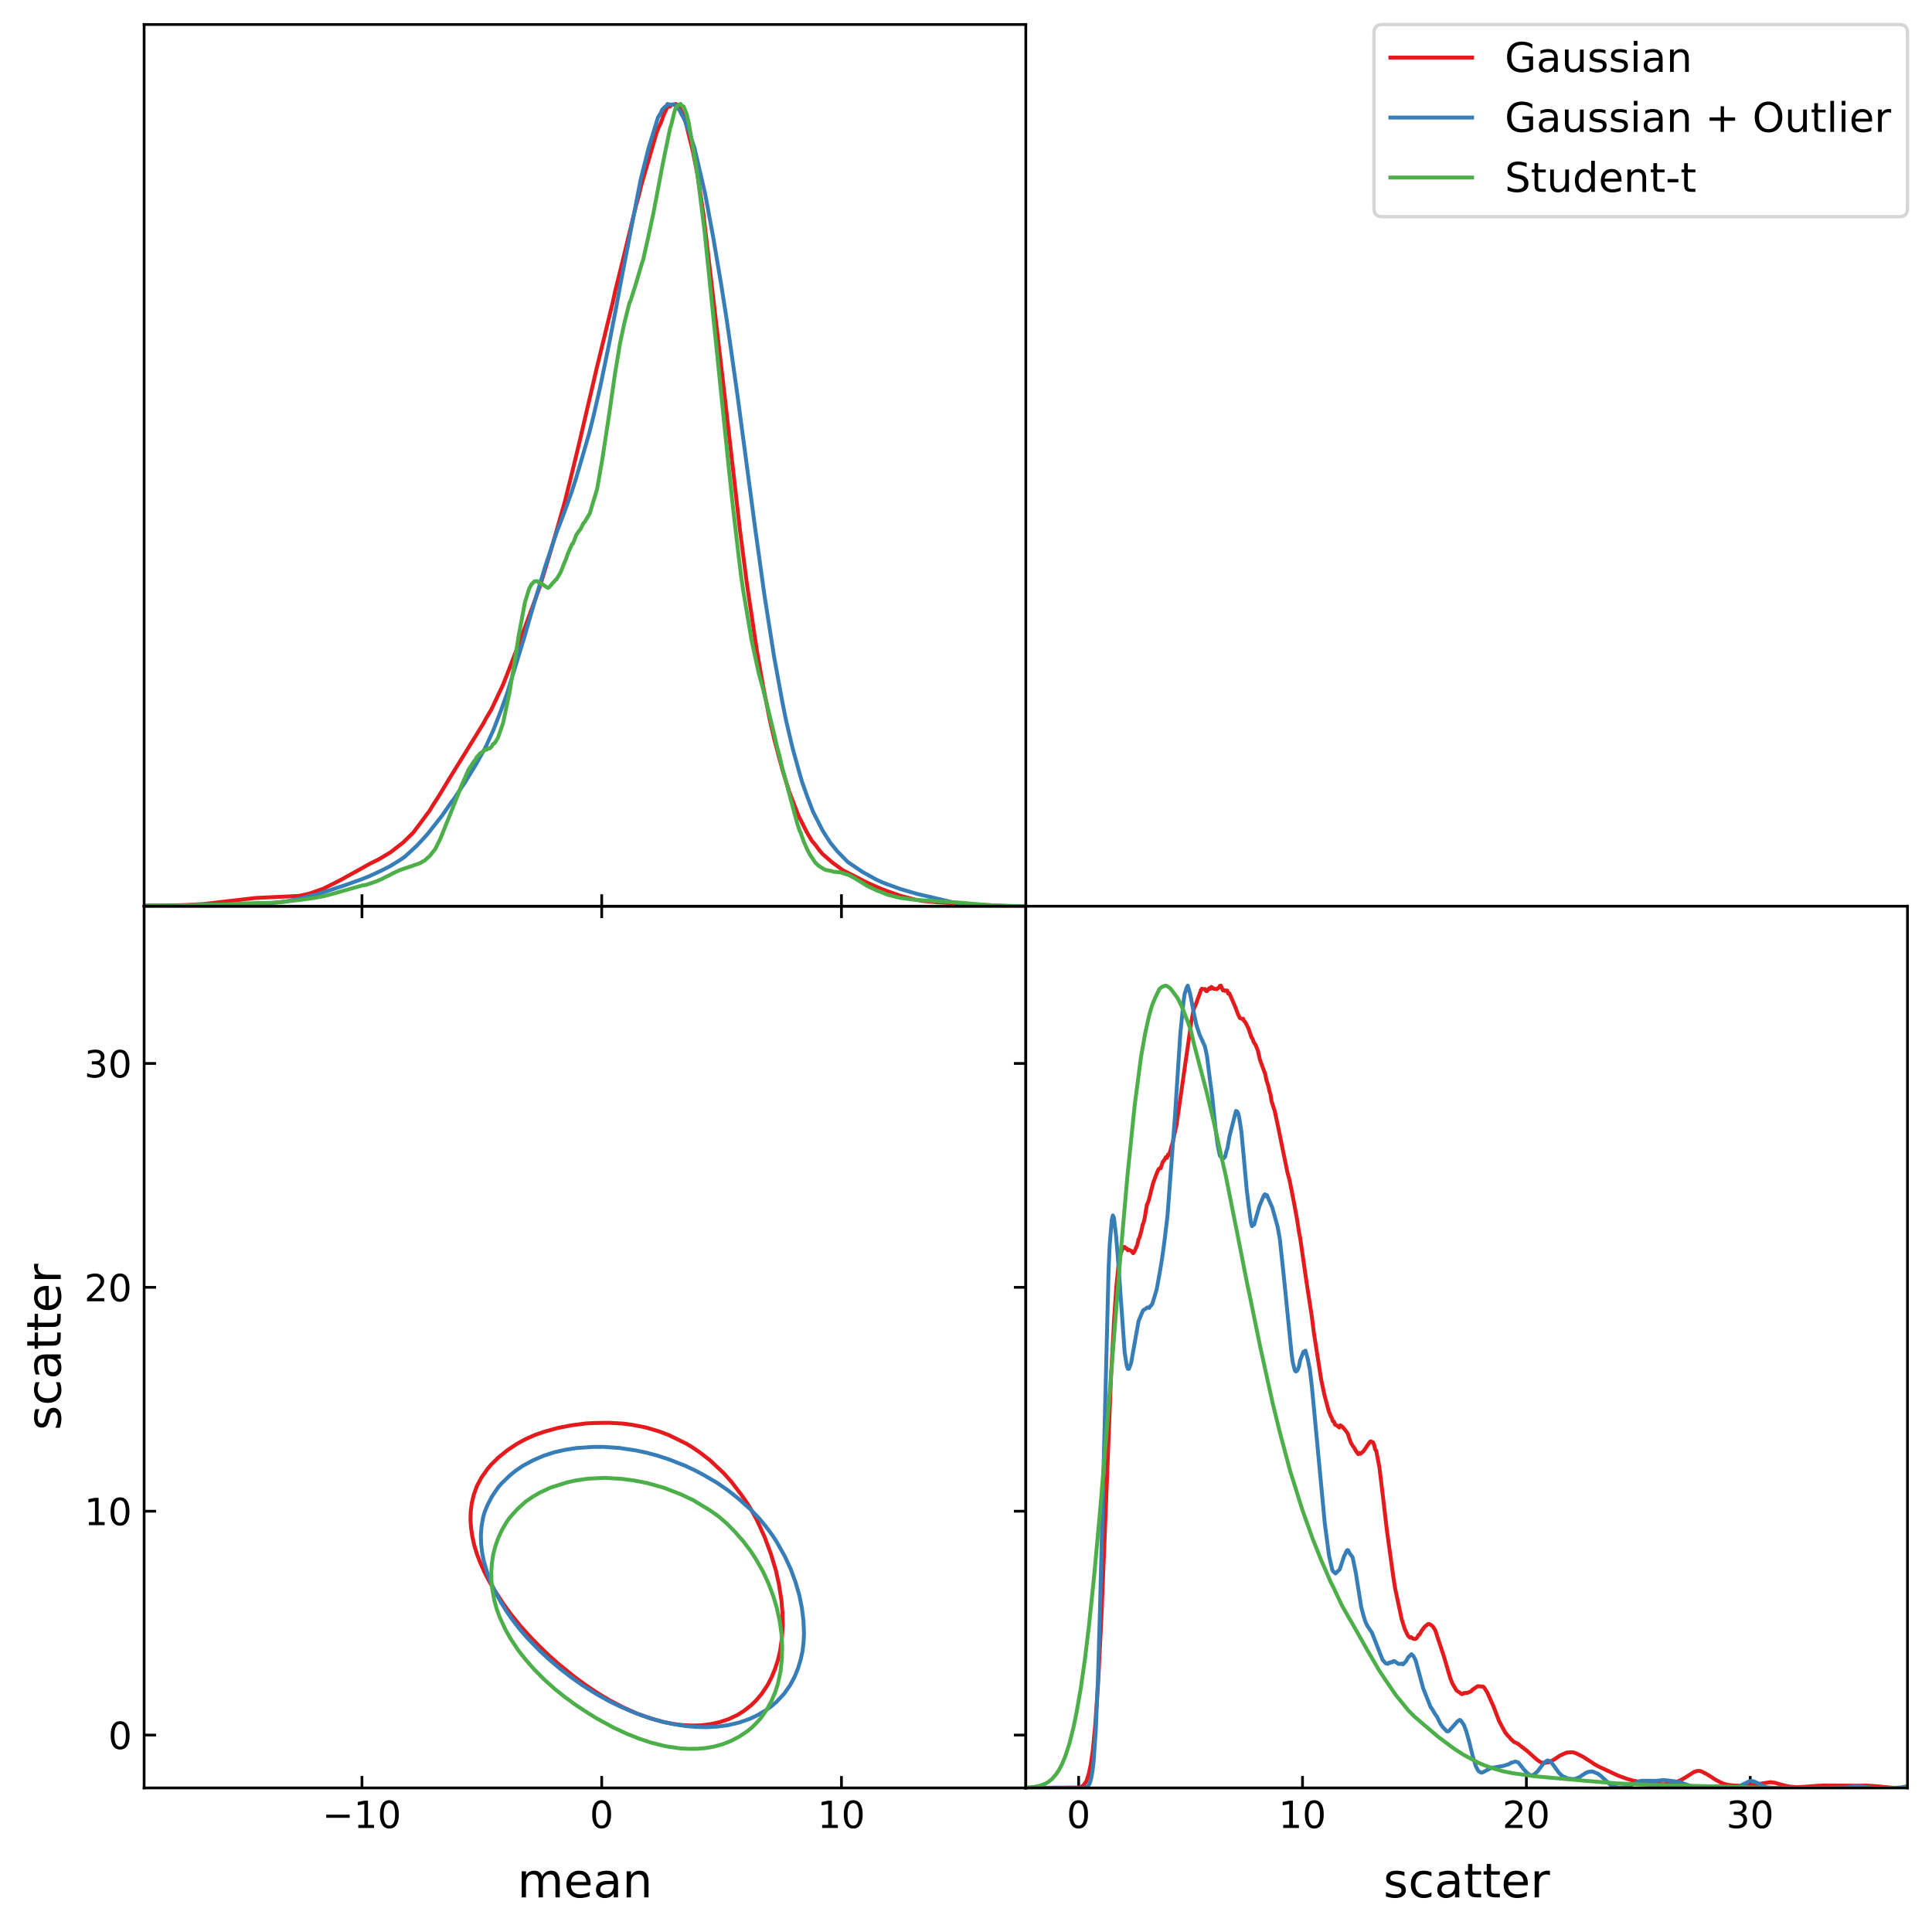<?xml version="1.0" encoding="utf-8" standalone="no"?>
<!DOCTYPE svg PUBLIC "-//W3C//DTD SVG 1.1//EN"
  "http://www.w3.org/Graphics/SVG/1.1/DTD/svg11.dtd">
<!-- Created with matplotlib (https://matplotlib.org/) -->
<svg height="567.357pt" version="1.1" viewBox="0 0 567.419 567.357" width="567.419pt" xmlns="http://www.w3.org/2000/svg" xmlns:xlink="http://www.w3.org/1999/xlink">
 <defs>
  <style type="text/css">*{stroke-linecap:butt;stroke-linejoin:round;}</style>
 </defs>
 <g id="figure_1">
  <g id="patch_1">
   <path d="M 0 567.357 
L 567.419 567.357 
L 567.419 0 
L 0 0 
z
" style="fill:#ffffff;"/>
  </g>
  <g id="axes_1">
   <g id="patch_2">
    <path d="M 42.329 525.1 
L 301.274 525.1 
L 301.274 266.15 
L 42.329 266.15 
z
" style="fill:#ffffff;"/>
   </g>
   <g id="matplotlib.axis_1">
    <g id="xtick_1">
     <g id="line2d_1">
      <defs>
       <path d="M 0 0 
L 0 -3.5 
" id="md8193c9b3e" style="stroke:#000000;stroke-width:0.8;"/>
      </defs>
      <g>
       <use style="stroke:#000000;stroke-width:0.8;" x="106.307" xlink:href="#md8193c9b3e" y="525.1"/>
      </g>
     </g>
     <g id="line2d_2">
      <defs>
       <path d="M 0 0 
L 0 3.5 
" id="mf3732e88da" style="stroke:#000000;stroke-width:0.8;"/>
      </defs>
      <g>
       <use style="stroke:#000000;stroke-width:0.8;" x="106.307" xlink:href="#mf3732e88da" y="266.15"/>
      </g>
     </g>
     <g id="text_1">
      <!-- $\mathdefault{−10}$ -->
      <g transform="translate(94.647 536.958)scale(0.11 -0.11)">
       <defs>
        <path d="M 10.594 35.5 
L 73.188 35.5 
L 73.188 27.203 
L 10.594 27.203 
z
" id="DejaVuSans-8722"/>
        <path d="M 12.406 8.297 
L 28.516 8.297 
L 28.516 63.922 
L 10.984 60.406 
L 10.984 69.391 
L 28.422 72.906 
L 38.281 72.906 
L 38.281 8.297 
L 54.391 8.297 
L 54.391 0 
L 12.406 0 
z
" id="DejaVuSans-49"/>
        <path d="M 31.781 66.406 
Q 24.172 66.406 20.328 58.906 
Q 16.5 51.422 16.5 36.375 
Q 16.5 21.391 20.328 13.891 
Q 24.172 6.391 31.781 6.391 
Q 39.453 6.391 43.281 13.891 
Q 47.125 21.391 47.125 36.375 
Q 47.125 51.422 43.281 58.906 
Q 39.453 66.406 31.781 66.406 
z
M 31.781 74.219 
Q 44.047 74.219 50.516 64.516 
Q 56.984 54.828 56.984 36.375 
Q 56.984 17.969 50.516 8.266 
Q 44.047 -1.422 31.781 -1.422 
Q 19.531 -1.422 13.062 8.266 
Q 6.594 17.969 6.594 36.375 
Q 6.594 54.828 13.062 64.516 
Q 19.531 74.219 31.781 74.219 
z
" id="DejaVuSans-48"/>
       </defs>
       <use transform="translate(0 0.781)" xlink:href="#DejaVuSans-8722"/>
       <use transform="translate(83.789 0.781)" xlink:href="#DejaVuSans-49"/>
       <use transform="translate(147.412 0.781)" xlink:href="#DejaVuSans-48"/>
      </g>
     </g>
    </g>
    <g id="xtick_2">
     <g id="line2d_3">
      <g>
       <use style="stroke:#000000;stroke-width:0.8;" x="176.721" xlink:href="#md8193c9b3e" y="525.1"/>
      </g>
     </g>
     <g id="line2d_4">
      <g>
       <use style="stroke:#000000;stroke-width:0.8;" x="176.721" xlink:href="#mf3732e88da" y="266.15"/>
      </g>
     </g>
     <g id="text_2">
      <!-- $\mathdefault{0}$ -->
      <g transform="translate(173.201 536.958)scale(0.11 -0.11)">
       <use transform="translate(0 0.781)" xlink:href="#DejaVuSans-48"/>
      </g>
     </g>
    </g>
    <g id="xtick_3">
     <g id="line2d_5">
      <g>
       <use style="stroke:#000000;stroke-width:0.8;" x="247.135" xlink:href="#md8193c9b3e" y="525.1"/>
      </g>
     </g>
     <g id="line2d_6">
      <g>
       <use style="stroke:#000000;stroke-width:0.8;" x="247.135" xlink:href="#mf3732e88da" y="266.15"/>
      </g>
     </g>
     <g id="text_3">
      <!-- $\mathdefault{10}$ -->
      <g transform="translate(240.095 536.958)scale(0.11 -0.11)">
       <use transform="translate(0 0.781)" xlink:href="#DejaVuSans-49"/>
       <use transform="translate(63.623 0.781)" xlink:href="#DejaVuSans-48"/>
      </g>
     </g>
    </g>
    <g id="text_4">
     <!-- mean -->
     <g transform="translate(151.95 557.246)scale(0.14 -0.14)">
      <defs>
       <path d="M 52 44.188 
Q 55.375 50.25 60.062 53.125 
Q 64.75 56 71.094 56 
Q 79.641 56 84.281 50.016 
Q 88.922 44.047 88.922 33.016 
L 88.922 0 
L 79.891 0 
L 79.891 32.719 
Q 79.891 40.578 77.094 44.375 
Q 74.312 48.188 68.609 48.188 
Q 61.625 48.188 57.562 43.547 
Q 53.516 38.922 53.516 30.906 
L 53.516 0 
L 44.484 0 
L 44.484 32.719 
Q 44.484 40.625 41.703 44.406 
Q 38.922 48.188 33.109 48.188 
Q 26.219 48.188 22.156 43.531 
Q 18.109 38.875 18.109 30.906 
L 18.109 0 
L 9.078 0 
L 9.078 54.688 
L 18.109 54.688 
L 18.109 46.188 
Q 21.188 51.219 25.484 53.609 
Q 29.781 56 35.688 56 
Q 41.656 56 45.828 52.969 
Q 50 49.953 52 44.188 
z
" id="DejaVuSans-109"/>
       <path d="M 56.203 29.594 
L 56.203 25.203 
L 14.891 25.203 
Q 15.484 15.922 20.484 11.062 
Q 25.484 6.203 34.422 6.203 
Q 39.594 6.203 44.453 7.469 
Q 49.312 8.734 54.109 11.281 
L 54.109 2.781 
Q 49.266 0.734 44.188 -0.344 
Q 39.109 -1.422 33.891 -1.422 
Q 20.797 -1.422 13.156 6.188 
Q 5.516 13.812 5.516 26.812 
Q 5.516 40.234 12.766 48.109 
Q 20.016 56 32.328 56 
Q 43.359 56 49.781 48.891 
Q 56.203 41.797 56.203 29.594 
z
M 47.219 32.234 
Q 47.125 39.594 43.094 43.984 
Q 39.062 48.391 32.422 48.391 
Q 24.906 48.391 20.391 44.141 
Q 15.875 39.891 15.188 32.172 
z
" id="DejaVuSans-101"/>
       <path d="M 34.281 27.484 
Q 23.391 27.484 19.188 25 
Q 14.984 22.516 14.984 16.5 
Q 14.984 11.719 18.141 8.906 
Q 21.297 6.109 26.703 6.109 
Q 34.188 6.109 38.703 11.406 
Q 43.219 16.703 43.219 25.484 
L 43.219 27.484 
z
M 52.203 31.203 
L 52.203 0 
L 43.219 0 
L 43.219 8.297 
Q 40.141 3.328 35.547 0.953 
Q 30.953 -1.422 24.312 -1.422 
Q 15.922 -1.422 10.953 3.297 
Q 6 8.016 6 15.922 
Q 6 25.141 12.172 29.828 
Q 18.359 34.516 30.609 34.516 
L 43.219 34.516 
L 43.219 35.406 
Q 43.219 41.609 39.141 45 
Q 35.062 48.391 27.688 48.391 
Q 23 48.391 18.547 47.266 
Q 14.109 46.141 10.016 43.891 
L 10.016 52.203 
Q 14.938 54.109 19.578 55.047 
Q 24.219 56 28.609 56 
Q 40.484 56 46.344 49.844 
Q 52.203 43.703 52.203 31.203 
z
" id="DejaVuSans-97"/>
       <path d="M 54.891 33.016 
L 54.891 0 
L 45.906 0 
L 45.906 32.719 
Q 45.906 40.484 42.875 44.328 
Q 39.844 48.188 33.797 48.188 
Q 26.516 48.188 22.312 43.547 
Q 18.109 38.922 18.109 30.906 
L 18.109 0 
L 9.078 0 
L 9.078 54.688 
L 18.109 54.688 
L 18.109 46.188 
Q 21.344 51.125 25.703 53.562 
Q 30.078 56 35.797 56 
Q 45.219 56 50.047 50.172 
Q 54.891 44.344 54.891 33.016 
z
" id="DejaVuSans-110"/>
      </defs>
      <use xlink:href="#DejaVuSans-109"/>
      <use x="97.412" xlink:href="#DejaVuSans-101"/>
      <use x="158.936" xlink:href="#DejaVuSans-97"/>
      <use x="220.215" xlink:href="#DejaVuSans-110"/>
     </g>
    </g>
   </g>
   <g id="matplotlib.axis_2">
    <g id="ytick_1">
     <g id="line2d_7">
      <defs>
       <path d="M 0 0 
L 3.5 0 
" id="mff0fef77a6" style="stroke:#000000;stroke-width:0.8;"/>
      </defs>
      <g>
       <use style="stroke:#000000;stroke-width:0.8;" x="42.329" xlink:href="#mff0fef77a6" y="509.58"/>
      </g>
     </g>
     <g id="line2d_8">
      <defs>
       <path d="M 0 0 
L -3.5 0 
" id="mf68747557b" style="stroke:#000000;stroke-width:0.8;"/>
      </defs>
      <g>
       <use style="stroke:#000000;stroke-width:0.8;" x="301.274" xlink:href="#mf68747557b" y="509.58"/>
      </g>
     </g>
     <g id="text_5">
      <!-- $\mathdefault{0}$ -->
      <g transform="translate(31.789 513.759)scale(0.11 -0.11)">
       <use transform="translate(0 0.781)" xlink:href="#DejaVuSans-48"/>
      </g>
     </g>
    </g>
    <g id="ytick_2">
     <g id="line2d_9">
      <g>
       <use style="stroke:#000000;stroke-width:0.8;" x="42.329" xlink:href="#mff0fef77a6" y="443.832"/>
      </g>
     </g>
     <g id="line2d_10">
      <g>
       <use style="stroke:#000000;stroke-width:0.8;" x="301.274" xlink:href="#mf68747557b" y="443.832"/>
      </g>
     </g>
     <g id="text_6">
      <!-- $\mathdefault{10}$ -->
      <g transform="translate(24.749 448.011)scale(0.11 -0.11)">
       <use transform="translate(0 0.781)" xlink:href="#DejaVuSans-49"/>
       <use transform="translate(63.623 0.781)" xlink:href="#DejaVuSans-48"/>
      </g>
     </g>
    </g>
    <g id="ytick_3">
     <g id="line2d_11">
      <g>
       <use style="stroke:#000000;stroke-width:0.8;" x="42.329" xlink:href="#mff0fef77a6" y="378.084"/>
      </g>
     </g>
     <g id="line2d_12">
      <g>
       <use style="stroke:#000000;stroke-width:0.8;" x="301.274" xlink:href="#mf68747557b" y="378.084"/>
      </g>
     </g>
     <g id="text_7">
      <!-- $\mathdefault{20}$ -->
      <g transform="translate(24.749 382.263)scale(0.11 -0.11)">
       <defs>
        <path d="M 19.188 8.297 
L 53.609 8.297 
L 53.609 0 
L 7.328 0 
L 7.328 8.297 
Q 12.938 14.109 22.625 23.891 
Q 32.328 33.688 34.812 36.531 
Q 39.547 41.844 41.422 45.531 
Q 43.312 49.219 43.312 52.781 
Q 43.312 58.594 39.234 62.25 
Q 35.156 65.922 28.609 65.922 
Q 23.969 65.922 18.812 64.312 
Q 13.672 62.703 7.812 59.422 
L 7.812 69.391 
Q 13.766 71.781 18.938 73 
Q 24.125 74.219 28.422 74.219 
Q 39.75 74.219 46.484 68.547 
Q 53.219 62.891 53.219 53.422 
Q 53.219 48.922 51.531 44.891 
Q 49.859 40.875 45.406 35.406 
Q 44.188 33.984 37.641 27.219 
Q 31.109 20.453 19.188 8.297 
z
" id="DejaVuSans-50"/>
       </defs>
       <use transform="translate(0 0.781)" xlink:href="#DejaVuSans-50"/>
       <use transform="translate(63.623 0.781)" xlink:href="#DejaVuSans-48"/>
      </g>
     </g>
    </g>
    <g id="ytick_4">
     <g id="line2d_13">
      <g>
       <use style="stroke:#000000;stroke-width:0.8;" x="42.329" xlink:href="#mff0fef77a6" y="312.336"/>
      </g>
     </g>
     <g id="line2d_14">
      <g>
       <use style="stroke:#000000;stroke-width:0.8;" x="301.274" xlink:href="#mf68747557b" y="312.336"/>
      </g>
     </g>
     <g id="text_8">
      <!-- $\mathdefault{30}$ -->
      <g transform="translate(24.749 316.515)scale(0.11 -0.11)">
       <defs>
        <path d="M 40.578 39.312 
Q 47.656 37.797 51.625 33 
Q 55.609 28.219 55.609 21.188 
Q 55.609 10.406 48.188 4.484 
Q 40.766 -1.422 27.094 -1.422 
Q 22.516 -1.422 17.656 -0.516 
Q 12.797 0.391 7.625 2.203 
L 7.625 11.719 
Q 11.719 9.328 16.594 8.109 
Q 21.484 6.891 26.812 6.891 
Q 36.078 6.891 40.938 10.547 
Q 45.797 14.203 45.797 21.188 
Q 45.797 27.641 41.281 31.266 
Q 36.766 34.906 28.719 34.906 
L 20.219 34.906 
L 20.219 43.016 
L 29.109 43.016 
Q 36.375 43.016 40.234 45.922 
Q 44.094 48.828 44.094 54.297 
Q 44.094 59.906 40.109 62.906 
Q 36.141 65.922 28.719 65.922 
Q 24.656 65.922 20.016 65.031 
Q 15.375 64.156 9.812 62.312 
L 9.812 71.094 
Q 15.438 72.656 20.344 73.438 
Q 25.25 74.219 29.594 74.219 
Q 40.828 74.219 47.359 69.109 
Q 53.906 64.016 53.906 55.328 
Q 53.906 49.266 50.438 45.094 
Q 46.969 40.922 40.578 39.312 
z
" id="DejaVuSans-51"/>
       </defs>
       <use transform="translate(0 0.781)" xlink:href="#DejaVuSans-51"/>
       <use transform="translate(63.623 0.781)" xlink:href="#DejaVuSans-48"/>
      </g>
     </g>
    </g>
    <g id="text_9">
     <!-- scatter -->
     <g transform="translate(17.838 420.083)rotate(-90)scale(0.14 -0.14)">
      <defs>
       <path d="M 44.281 53.078 
L 44.281 44.578 
Q 40.484 46.531 36.375 47.5 
Q 32.281 48.484 27.875 48.484 
Q 21.188 48.484 17.844 46.438 
Q 14.5 44.391 14.5 40.281 
Q 14.5 37.156 16.891 35.375 
Q 19.281 33.594 26.516 31.984 
L 29.594 31.297 
Q 39.156 29.25 43.188 25.516 
Q 47.219 21.781 47.219 15.094 
Q 47.219 7.469 41.188 3.016 
Q 35.156 -1.422 24.609 -1.422 
Q 20.219 -1.422 15.453 -0.562 
Q 10.688 0.297 5.422 2 
L 5.422 11.281 
Q 10.406 8.688 15.234 7.391 
Q 20.062 6.109 24.812 6.109 
Q 31.156 6.109 34.562 8.281 
Q 37.984 10.453 37.984 14.406 
Q 37.984 18.062 35.516 20.016 
Q 33.062 21.969 24.703 23.781 
L 21.578 24.516 
Q 13.234 26.266 9.516 29.906 
Q 5.812 33.547 5.812 39.891 
Q 5.812 47.609 11.281 51.797 
Q 16.75 56 26.812 56 
Q 31.781 56 36.172 55.266 
Q 40.578 54.547 44.281 53.078 
z
" id="DejaVuSans-115"/>
       <path d="M 48.781 52.594 
L 48.781 44.188 
Q 44.969 46.297 41.141 47.344 
Q 37.312 48.391 33.406 48.391 
Q 24.656 48.391 19.812 42.844 
Q 14.984 37.312 14.984 27.297 
Q 14.984 17.281 19.812 11.734 
Q 24.656 6.203 33.406 6.203 
Q 37.312 6.203 41.141 7.25 
Q 44.969 8.297 48.781 10.406 
L 48.781 2.094 
Q 45.016 0.344 40.984 -0.531 
Q 36.969 -1.422 32.422 -1.422 
Q 20.062 -1.422 12.781 6.344 
Q 5.516 14.109 5.516 27.297 
Q 5.516 40.672 12.859 48.328 
Q 20.219 56 33.016 56 
Q 37.156 56 41.109 55.141 
Q 45.062 54.297 48.781 52.594 
z
" id="DejaVuSans-99"/>
       <path d="M 18.312 70.219 
L 18.312 54.688 
L 36.812 54.688 
L 36.812 47.703 
L 18.312 47.703 
L 18.312 18.016 
Q 18.312 11.328 20.141 9.422 
Q 21.969 7.516 27.594 7.516 
L 36.812 7.516 
L 36.812 0 
L 27.594 0 
Q 17.188 0 13.234 3.875 
Q 9.281 7.766 9.281 18.016 
L 9.281 47.703 
L 2.688 47.703 
L 2.688 54.688 
L 9.281 54.688 
L 9.281 70.219 
z
" id="DejaVuSans-116"/>
       <path d="M 41.109 46.297 
Q 39.594 47.172 37.812 47.578 
Q 36.031 48 33.891 48 
Q 26.266 48 22.188 43.047 
Q 18.109 38.094 18.109 28.812 
L 18.109 0 
L 9.078 0 
L 9.078 54.688 
L 18.109 54.688 
L 18.109 46.188 
Q 20.953 51.172 25.484 53.578 
Q 30.031 56 36.531 56 
Q 37.453 56 38.578 55.875 
Q 39.703 55.766 41.062 55.516 
z
" id="DejaVuSans-114"/>
      </defs>
      <use xlink:href="#DejaVuSans-115"/>
      <use x="52.1" xlink:href="#DejaVuSans-99"/>
      <use x="107.08" xlink:href="#DejaVuSans-97"/>
      <use x="168.359" xlink:href="#DejaVuSans-116"/>
      <use x="207.568" xlink:href="#DejaVuSans-116"/>
      <use x="246.777" xlink:href="#DejaVuSans-101"/>
      <use x="308.301" xlink:href="#DejaVuSans-114"/>
     </g>
    </g>
   </g>
   <g id="LineCollection_1">
    <path clip-path="url(#p4c5a5f63cf)" d="M 197.711 506.298 
L 200.41 506.645 
L 203.109 506.792 
L 205.809 506.721 
L 208.508 506.4 
L 211.207 505.828 
L 213.943 504.923 
L 216.606 503.664 
L 218.547 502.433 
L 220.655 500.778 
L 222.005 499.468 
L 223.715 497.452 
L 225.392 494.961 
L 226.672 492.471 
L 227.687 489.981 
L 228.482 487.49 
L 229.084 485 
L 229.63 481.264 
L 229.88 477.529 
L 229.816 473.793 
L 229.51 470.058 
L 228.72 465.077 
L 227.901 461.341 
L 226.4 456.361 
L 224.55 451.38 
L 222.286 446.399 
L 220.655 443.455 
L 219.306 441.269 
L 217.664 438.928 
L 214.804 435.192 
L 212.557 432.663 
L 208.508 428.858 
L 205.422 426.476 
L 203.109 424.917 
L 201.56 423.986 
L 196.361 421.452 
L 193.662 420.428 
L 189.612 419.22 
L 185.563 418.444 
L 182.864 418.091 
L 178.815 417.867 
L 174.766 417.926 
L 172.067 418.059 
L 168.018 418.579 
L 163.968 419.347 
L 159.919 420.467 
L 156.957 421.495 
L 154.217 422.741 
L 151.821 424.046 
L 149.122 425.846 
L 146.423 428.011 
L 144.192 430.212 
L 143.145 431.457 
L 141.396 433.947 
L 140.067 436.438 
L 139.17 438.928 
L 138.561 441.418 
L 138.253 443.909 
L 138.175 446.399 
L 138.366 448.889 
L 138.735 451.38 
L 139.293 453.87 
L 140.057 456.361 
L 141.024 458.913 
L 142.374 461.884 
L 143.723 464.483 
L 145.073 466.781 
L 147.772 470.939 
L 149.828 473.793 
L 152.832 477.529 
L 155.87 480.899 
L 158.57 483.654 
L 161.269 486.245 
L 164.067 488.736 
L 168.692 492.471 
L 172.093 494.961 
L 175.844 497.452 
L 178.815 499.241 
L 182.864 501.372 
L 186.913 503.193 
L 190.962 504.666 
L 195.011 505.778 
L 197.711 506.298 
L 197.711 506.298 
" style="fill:none;stroke:#e41a1c;stroke-width:1.143;"/>
   </g>
   <g id="LineCollection_2">
    <path clip-path="url(#p4c5a5f63cf)" d="M 197.884 506.381 
L 201.059 506.89 
L 204.233 507.184 
L 207.408 507.262 
L 210.583 507.102 
L 213.758 506.688 
L 216.933 505.946 
L 220.108 504.86 
L 222.359 503.805 
L 224.87 502.326 
L 226.457 501.185 
L 228.045 499.834 
L 230.237 497.5 
L 232.028 494.978 
L 233.373 492.456 
L 234.399 489.934 
L 235.155 487.412 
L 235.702 484.89 
L 236.001 482.368 
L 236.125 479.846 
L 235.977 476.063 
L 235.515 472.281 
L 234.752 468.498 
L 233.652 464.715 
L 232.27 460.932 
L 230.531 457.149 
L 228.045 452.734 
L 226.811 450.844 
L 224.87 448.235 
L 222.834 445.8 
L 220.383 443.279 
L 216.933 440.189 
L 213.758 437.675 
L 210.583 435.486 
L 206.662 433.191 
L 204.233 431.9 
L 201.059 430.412 
L 196.296 428.55 
L 193.121 427.527 
L 189.947 426.67 
L 186.772 425.989 
L 182.01 425.272 
L 177.247 424.937 
L 174.072 424.952 
L 169.31 425.285 
L 166.135 425.773 
L 162.961 426.479 
L 159.786 427.498 
L 156.611 428.856 
L 153.436 430.569 
L 151.478 431.93 
L 149.885 433.191 
L 147.258 435.713 
L 146.198 436.974 
L 144.492 439.496 
L 143.176 442.018 
L 142.324 444.101 
L 141.848 445.8 
L 141.421 448.322 
L 141.226 450.844 
L 141.295 453.366 
L 141.586 455.888 
L 142.074 458.41 
L 143.181 462.193 
L 144.141 464.715 
L 145.499 467.611 
L 147.086 470.53 
L 148.674 473.102 
L 150.261 475.39 
L 152.708 478.585 
L 155.023 481.233 
L 158.59 484.89 
L 161.373 487.46 
L 164.548 490.153 
L 167.723 492.591 
L 171.104 494.978 
L 175.109 497.5 
L 178.835 499.585 
L 182.326 501.283 
L 185.227 502.544 
L 188.491 503.805 
L 192.383 505.066 
L 194.709 505.701 
L 197.884 506.381 
L 197.884 506.381 
" style="fill:none;stroke:#377eb8;stroke-width:1.143;"/>
   </g>
   <g id="LineCollection_3">
    <path clip-path="url(#p4c5a5f63cf)" d="M 196.147 512.973 
L 199.837 513.493 
L 202.297 513.621 
L 204.758 513.608 
L 207.218 513.395 
L 209.678 512.975 
L 212.139 512.3 
L 214.599 511.345 
L 217.059 510.062 
L 219.52 508.431 
L 220.75 507.434 
L 222.663 505.501 
L 223.691 504.279 
L 225.364 501.837 
L 226.655 499.394 
L 227.681 496.951 
L 228.465 494.509 
L 229.245 490.845 
L 229.624 487.181 
L 229.725 483.517 
L 229.517 479.852 
L 229.016 476.188 
L 228.131 472.195 
L 227.14 468.86 
L 225.671 464.976 
L 224.073 461.532 
L 221.98 457.845 
L 220.389 455.425 
L 218.29 452.657 
L 215.829 449.869 
L 213.369 447.36 
L 210.909 445.27 
L 208.448 443.531 
L 203.528 440.558 
L 199.837 438.822 
L 194.916 436.926 
L 189.996 435.547 
L 186.305 434.833 
L 182.615 434.342 
L 177.694 434.044 
L 172.773 434.271 
L 169.083 434.804 
L 166.623 435.35 
L 161.702 436.9 
L 158.638 438.326 
L 156.514 439.548 
L 154.321 441.064 
L 151.861 443.313 
L 149.754 445.655 
L 148.872 446.876 
L 147.438 449.319 
L 146.314 451.761 
L 145.456 454.204 
L 144.84 456.647 
L 144.468 459.089 
L 144.299 461.532 
L 144.319 463.975 
L 144.524 466.418 
L 145.194 470.082 
L 145.869 472.524 
L 146.758 474.967 
L 148.457 478.631 
L 149.832 481.074 
L 152.25 484.738 
L 154.321 487.359 
L 156.781 490.171 
L 159.861 493.287 
L 162.932 496.033 
L 165.59 498.173 
L 169.083 500.736 
L 172.621 503.058 
L 175.234 504.681 
L 180.154 507.36 
L 184.021 509.165 
L 187.535 510.574 
L 191.226 511.8 
L 194.916 512.724 
L 196.147 512.973 
L 196.147 512.973 
" style="fill:none;stroke:#4daf4a;stroke-width:1.143;"/>
   </g>
   <g id="patch_3">
    <path d="M 42.329 525.1 
L 42.329 266.15 
" style="fill:none;stroke:#000000;stroke-linecap:square;stroke-linejoin:miter;stroke-width:0.8;"/>
   </g>
   <g id="patch_4">
    <path d="M 301.274 525.1 
L 301.274 266.15 
" style="fill:none;stroke:#000000;stroke-linecap:square;stroke-linejoin:miter;stroke-width:0.8;"/>
   </g>
   <g id="patch_5">
    <path d="M 42.329 525.1 
L 301.274 525.1 
" style="fill:none;stroke:#000000;stroke-linecap:square;stroke-linejoin:miter;stroke-width:0.8;"/>
   </g>
   <g id="patch_6">
    <path d="M 42.329 266.15 
L 301.274 266.15 
" style="fill:none;stroke:#000000;stroke-linecap:square;stroke-linejoin:miter;stroke-width:0.8;"/>
   </g>
  </g>
  <g id="axes_2">
   <g id="patch_7">
    <path d="M 42.329 266.15 
L 301.274 266.15 
L 301.274 7.2 
L 42.329 7.2 
z
" style="fill:#ffffff;"/>
   </g>
   <g id="matplotlib.axis_3">
    <g id="xtick_4">
     <g id="line2d_15">
      <g>
       <use style="stroke:#000000;stroke-width:0.8;" x="106.307" xlink:href="#md8193c9b3e" y="266.15"/>
      </g>
     </g>
    </g>
    <g id="xtick_5">
     <g id="line2d_16">
      <g>
       <use style="stroke:#000000;stroke-width:0.8;" x="176.721" xlink:href="#md8193c9b3e" y="266.15"/>
      </g>
     </g>
    </g>
    <g id="xtick_6">
     <g id="line2d_17">
      <g>
       <use style="stroke:#000000;stroke-width:0.8;" x="247.135" xlink:href="#md8193c9b3e" y="266.15"/>
      </g>
     </g>
    </g>
   </g>
   <g id="matplotlib.axis_4">
    <g id="ytick_5"/>
    <g id="ytick_6"/>
    <g id="ytick_7"/>
    <g id="ytick_8"/>
    <g id="ytick_9"/>
   </g>
   <g id="line2d_18">
    <path clip-path="url(#p749593c0b3)" d="M 42.034 266.056 
L 51.454 265.899 
L 55.155 265.773 
L 59.865 265.502 
L 75.004 263.731 
L 87.789 263.12 
L 90.816 262.454 
L 94.854 261.05 
L 99.564 258.694 
L 106.629 254.802 
L 107.302 254.416 
L 108.647 253.66 
L 111.339 252.326 
L 114.703 250.304 
L 118.404 247.428 
L 121.432 244.469 
L 122.105 243.519 
L 122.777 242.656 
L 126.142 238.129 
L 127.151 236.465 
L 128.833 233.866 
L 131.861 228.852 
L 141.954 212.495 
L 142.627 211.201 
L 144.309 208.367 
L 147.673 201.243 
L 149.355 196.981 
L 152.383 189.088 
L 155.411 180.877 
L 158.439 172.635 
L 161.467 162.718 
L 162.476 159.284 
L 165.841 147.538 
L 166.85 143.459 
L 167.523 140.796 
L 170.214 129.714 
L 172.569 119.593 
L 173.579 115.319 
L 175.261 108.082 
L 179.971 88.767 
L 180.644 85.642 
L 182.999 76.136 
L 184.008 71.937 
L 186.699 60.807 
L 187.709 57.074 
L 188.382 54.272 
L 192.755 39.263 
L 193.428 37.42 
L 194.101 36.105 
L 194.774 34.126 
L 195.783 31.83 
L 196.456 31.146 
L 196.792 31.314 
L 197.129 30.83 
L 198.474 30.541 
L 199.147 30.915 
L 200.157 32.706 
L 201.166 35.062 
L 203.521 44.569 
L 204.867 51.417 
L 206.549 62.538 
L 212.268 111.394 
L 217.315 155.65 
L 219.333 171.246 
L 222.361 191.555 
L 224.043 201.115 
L 226.062 211.341 
L 227.408 217.119 
L 229.763 225.991 
L 231.781 232.483 
L 234.473 239.478 
L 236.828 244.175 
L 237.501 245.366 
L 238.51 247.022 
L 239.519 248.199 
L 240.528 249.576 
L 241.538 250.771 
L 244.229 253.133 
L 247.593 255.619 
L 254.659 259.228 
L 257.686 260.578 
L 260.041 261.53 
L 261.051 261.895 
L 264.415 263.083 
L 268.452 264.141 
L 270.807 264.574 
L 275.181 264.984 
L 280.227 265.27 
L 285.274 265.54 
L 288.638 265.779 
L 295.703 266.089 
L 301.422 266.127 
L 301.422 266.127 
" style="fill:none;stroke:#e41a1c;stroke-linecap:square;stroke-width:1.143;"/>
   </g>
   <g id="line2d_19">
    <path clip-path="url(#p749593c0b3)" d="M 42.117 265.931 
L 50.426 265.985 
L 57.549 265.819 
L 67.045 265.594 
L 74.959 265.486 
L 80.103 265.186 
L 83.664 264.79 
L 88.412 263.866 
L 93.556 262.52 
L 101.075 260.063 
L 105.031 258.657 
L 106.614 258.083 
L 107.406 257.748 
L 108.593 257.271 
L 111.758 255.813 
L 112.945 255.217 
L 114.528 254.412 
L 115.715 253.691 
L 117.694 252.453 
L 118.881 251.619 
L 119.672 250.895 
L 120.463 250.192 
L 122.442 248.336 
L 123.629 247.085 
L 125.607 244.907 
L 129.96 239.374 
L 132.73 235.353 
L 133.125 234.908 
L 135.104 231.963 
L 136.687 229.592 
L 137.478 228.288 
L 139.852 224.392 
L 142.622 219.439 
L 144.996 214.192 
L 146.975 209.085 
L 148.953 203.591 
L 154.097 186.809 
L 154.888 184.032 
L 156.076 179.896 
L 160.032 166.676 
L 162.407 159.52 
L 163.594 156.046 
L 164.385 154.03 
L 165.968 149.815 
L 167.946 144.323 
L 169.133 140.635 
L 170.32 136.653 
L 173.09 127.054 
L 174.277 122.32 
L 176.256 113.743 
L 179.026 100.305 
L 181.004 90.095 
L 182.191 83.611 
L 188.126 52.89 
L 190.501 43.423 
L 193.27 34.436 
L 194.062 33.205 
L 194.457 32.235 
L 195.249 31.404 
L 195.645 31.188 
L 196.04 30.527 
L 196.436 30.683 
L 198.019 30.718 
L 199.206 31.934 
L 199.601 32.435 
L 200.393 33.982 
L 201.184 35.423 
L 201.976 37.658 
L 202.767 39.601 
L 203.163 41.079 
L 203.954 43.396 
L 207.12 57.047 
L 209.494 69.858 
L 211.868 83.917 
L 213.451 94.027 
L 214.638 102.273 
L 216.616 116.283 
L 220.177 143.038 
L 221.76 154.966 
L 224.53 174.92 
L 227.3 192.606 
L 229.674 205.675 
L 230.861 211.607 
L 232.839 219.939 
L 234.818 227.073 
L 235.609 229.781 
L 237.192 234.234 
L 238.775 238.376 
L 241.545 243.842 
L 242.732 245.729 
L 243.919 247.565 
L 245.897 250.007 
L 249.063 253.224 
L 253.415 256.15 
L 254.602 256.796 
L 257.372 258.339 
L 259.351 259.232 
L 260.538 259.686 
L 264.495 261.126 
L 269.243 262.504 
L 279.531 264.935 
L 283.488 265.538 
L 287.84 265.927 
L 292.984 266.106 
L 301.294 266.149 
L 301.294 266.149 
" style="fill:none;stroke:#377eb8;stroke-linecap:square;stroke-width:1.143;"/>
   </g>
   <g id="line2d_20">
    <path clip-path="url(#p749593c0b3)" d="M 42.278 266.14 
L 51.171 266.096 
L 55.771 265.857 
L 59.757 265.734 
L 67.116 265.643 
L 71.716 265.356 
L 75.395 265.217 
L 79.995 265.144 
L 82.755 264.908 
L 85.208 264.617 
L 86.434 264.486 
L 88.581 264.232 
L 91.954 263.757 
L 93.181 263.544 
L 95.327 263.141 
L 98.393 262.335 
L 99.62 261.97 
L 106.366 260.062 
L 107.593 259.867 
L 110.659 258.804 
L 112.192 258.14 
L 113.112 257.637 
L 114.032 257.23 
L 115.259 256.55 
L 117.405 255.551 
L 120.165 254.609 
L 121.085 254.317 
L 121.698 254.06 
L 122.311 253.901 
L 122.925 253.637 
L 123.538 253.419 
L 124.458 252.84 
L 124.764 252.697 
L 126.298 251.291 
L 126.911 250.49 
L 127.524 249.736 
L 127.831 249.35 
L 129.364 246.245 
L 134.27 234.007 
L 135.497 230.813 
L 137.643 225.962 
L 139.177 223.631 
L 139.483 223.317 
L 140.096 222.25 
L 140.71 221.661 
L 141.016 221.263 
L 141.936 220.693 
L 142.243 220.335 
L 142.55 220.194 
L 142.856 220.198 
L 143.469 219.781 
L 143.776 219.82 
L 144.389 219.291 
L 144.696 218.634 
L 145.309 218.214 
L 146.229 216.708 
L 147.762 212.325 
L 149.602 203.554 
L 150.829 196.266 
L 152.362 186.529 
L 154.202 176.781 
L 155.428 172.858 
L 156.042 171.706 
L 156.962 170.731 
L 157.882 170.705 
L 158.188 171.076 
L 158.801 171.253 
L 159.108 171.606 
L 159.415 171.668 
L 160.641 172.527 
L 160.948 172.661 
L 161.255 172.493 
L 162.174 171.45 
L 162.481 171.022 
L 162.788 170.844 
L 163.094 170.344 
L 163.401 170.193 
L 164.628 168.143 
L 165.854 165.061 
L 166.161 164.418 
L 166.774 162.599 
L 168.001 159.817 
L 168.307 159.624 
L 169.227 157.123 
L 170.147 155.81 
L 170.454 155.458 
L 171.374 153.612 
L 171.68 153.367 
L 172.294 152.344 
L 173.214 150.782 
L 175.36 143.634 
L 176.893 134.93 
L 179.04 120.786 
L 180.573 110.087 
L 182.106 100.801 
L 183.333 95.051 
L 184.559 90.137 
L 184.866 88.962 
L 185.172 88.35 
L 186.706 83.538 
L 187.319 81.421 
L 188.546 77.287 
L 188.852 76.4 
L 190.079 71.021 
L 191.919 62.531 
L 194.678 47.99 
L 196.825 37.561 
L 197.131 36.722 
L 198.051 32.95 
L 198.358 31.954 
L 199.278 30.752 
L 199.891 30.527 
L 200.198 30.987 
L 200.811 31.334 
L 201.731 33.664 
L 202.344 36.419 
L 204.797 50.943 
L 206.944 68.094 
L 213.997 137.027 
L 215.223 148.544 
L 216.756 161.817 
L 217.676 169.255 
L 218.29 173.515 
L 220.743 188.1 
L 222.889 197.935 
L 224.116 202.396 
L 225.342 207.297 
L 227.182 214.849 
L 228.102 218.877 
L 229.022 222.369 
L 229.635 225.091 
L 234.235 242.172 
L 234.848 243.967 
L 235.155 244.607 
L 236.075 247.21 
L 237.301 249.943 
L 237.915 251.049 
L 239.448 253.335 
L 240.368 254.23 
L 241.288 254.826 
L 241.901 255.19 
L 242.514 255.5 
L 243.434 255.669 
L 244.354 255.847 
L 244.661 255.999 
L 246.807 256.206 
L 249.26 256.976 
L 251.1 257.969 
L 254.78 260.234 
L 257.539 261.538 
L 258.153 261.747 
L 260.606 262.753 
L 264.286 263.692 
L 268.272 264.205 
L 269.192 264.306 
L 282.991 265.179 
L 285.137 265.405 
L 292.19 265.947 
L 298.016 266.138 
L 301.389 266.149 
L 301.389 266.149 
" style="fill:none;stroke:#4daf4a;stroke-linecap:square;stroke-width:1.143;"/>
   </g>
   <g id="patch_8">
    <path d="M 42.329 266.15 
L 42.329 7.2 
" style="fill:none;stroke:#000000;stroke-linecap:square;stroke-linejoin:miter;stroke-width:0.8;"/>
   </g>
   <g id="patch_9">
    <path d="M 301.274 266.15 
L 301.274 7.2 
" style="fill:none;stroke:#000000;stroke-linecap:square;stroke-linejoin:miter;stroke-width:0.8;"/>
   </g>
   <g id="patch_10">
    <path d="M 42.329 266.15 
L 301.274 266.15 
" style="fill:none;stroke:#000000;stroke-linecap:square;stroke-linejoin:miter;stroke-width:0.8;"/>
   </g>
   <g id="patch_11">
    <path d="M 42.329 7.2 
L 301.274 7.2 
" style="fill:none;stroke:#000000;stroke-linecap:square;stroke-linejoin:miter;stroke-width:0.8;"/>
   </g>
  </g>
  <g id="axes_3">
   <g id="patch_12">
    <path d="M 301.274 525.1 
L 560.219 525.1 
L 560.219 266.15 
L 301.274 266.15 
z
" style="fill:#ffffff;"/>
   </g>
   <g id="matplotlib.axis_5">
    <g id="xtick_7">
     <g id="line2d_21">
      <g>
       <use style="stroke:#000000;stroke-width:0.8;" x="316.794" xlink:href="#md8193c9b3e" y="525.1"/>
      </g>
     </g>
     <g id="text_10">
      <!-- $\mathdefault{0}$ -->
      <g transform="translate(313.274 536.958)scale(0.11 -0.11)">
       <use transform="translate(0 0.781)" xlink:href="#DejaVuSans-48"/>
      </g>
     </g>
    </g>
    <g id="xtick_8">
     <g id="line2d_22">
      <g>
       <use style="stroke:#000000;stroke-width:0.8;" x="382.541" xlink:href="#md8193c9b3e" y="525.1"/>
      </g>
     </g>
     <g id="text_11">
      <!-- $\mathdefault{10}$ -->
      <g transform="translate(375.501 536.958)scale(0.11 -0.11)">
       <use transform="translate(0 0.781)" xlink:href="#DejaVuSans-49"/>
       <use transform="translate(63.623 0.781)" xlink:href="#DejaVuSans-48"/>
      </g>
     </g>
    </g>
    <g id="xtick_9">
     <g id="line2d_23">
      <g>
       <use style="stroke:#000000;stroke-width:0.8;" x="448.288" xlink:href="#md8193c9b3e" y="525.1"/>
      </g>
     </g>
     <g id="text_12">
      <!-- $\mathdefault{20}$ -->
      <g transform="translate(441.248 536.958)scale(0.11 -0.11)">
       <use transform="translate(0 0.781)" xlink:href="#DejaVuSans-50"/>
       <use transform="translate(63.623 0.781)" xlink:href="#DejaVuSans-48"/>
      </g>
     </g>
    </g>
    <g id="xtick_10">
     <g id="line2d_24">
      <g>
       <use style="stroke:#000000;stroke-width:0.8;" x="514.035" xlink:href="#md8193c9b3e" y="525.1"/>
      </g>
     </g>
     <g id="text_13">
      <!-- $\mathdefault{30}$ -->
      <g transform="translate(506.995 536.958)scale(0.11 -0.11)">
       <use transform="translate(0 0.781)" xlink:href="#DejaVuSans-51"/>
       <use transform="translate(63.623 0.781)" xlink:href="#DejaVuSans-48"/>
      </g>
     </g>
    </g>
    <g id="text_14">
     <!-- scatter -->
     <g transform="translate(406.289 557.246)scale(0.14 -0.14)">
      <use xlink:href="#DejaVuSans-115"/>
      <use x="52.1" xlink:href="#DejaVuSans-99"/>
      <use x="107.08" xlink:href="#DejaVuSans-97"/>
      <use x="168.359" xlink:href="#DejaVuSans-116"/>
      <use x="207.568" xlink:href="#DejaVuSans-116"/>
      <use x="246.777" xlink:href="#DejaVuSans-101"/>
      <use x="308.301" xlink:href="#DejaVuSans-114"/>
     </g>
    </g>
   </g>
   <g id="matplotlib.axis_6">
    <g id="ytick_10"/>
    <g id="ytick_11"/>
    <g id="ytick_12"/>
    <g id="ytick_13"/>
    <g id="ytick_14"/>
   </g>
   <g id="line2d_25">
    <path clip-path="url(#pc522ec5ef2)" d="M 301.141 525.1 
L 316.66 525.02 
L 317.591 524.759 
L 318.212 524.325 
L 318.833 523.516 
L 319.143 522.93 
L 319.764 520.99 
L 320.385 518.056 
L 321.006 513.6 
L 321.626 507.163 
L 322.557 493.506 
L 323.489 474.737 
L 324.73 444.211 
L 326.282 404.741 
L 327.213 387.509 
L 327.834 378.315 
L 328.455 371.952 
L 329.075 368.481 
L 329.696 366.537 
L 330.007 366.265 
L 330.317 366.219 
L 330.627 366.682 
L 330.938 366.689 
L 331.248 367.211 
L 331.558 367.062 
L 332.179 367.36 
L 332.8 368.064 
L 333.11 367.7 
L 334.041 365.542 
L 334.352 364.048 
L 334.662 363.455 
L 335.283 361.215 
L 335.593 359.659 
L 335.904 358.948 
L 336.214 357.59 
L 336.835 353.82 
L 337.145 353.229 
L 337.456 352.237 
L 338.076 349.751 
L 338.697 347.366 
L 339.628 344.838 
L 340.249 343.412 
L 340.559 343.122 
L 340.87 343.136 
L 341.491 341.224 
L 341.801 340.929 
L 342.422 339.846 
L 342.732 340.07 
L 343.042 339.063 
L 343.353 339.204 
L 344.594 334.872 
L 344.905 333.098 
L 345.525 330.522 
L 349.871 300.163 
L 350.492 296.843 
L 350.802 295.859 
L 351.112 295.294 
L 351.733 293.474 
L 352.354 291.849 
L 352.664 290.877 
L 352.975 290.384 
L 353.285 290.52 
L 353.906 290.462 
L 354.216 291.067 
L 354.526 291.06 
L 355.147 290.221 
L 355.458 290.424 
L 355.768 289.855 
L 356.078 290.043 
L 356.389 290.394 
L 357.009 290.441 
L 357.32 290.552 
L 357.63 290.264 
L 357.941 290.13 
L 358.251 289.568 
L 358.561 289.477 
L 359.182 290.895 
L 359.492 290.794 
L 359.803 291.018 
L 360.113 290.893 
L 360.424 290.922 
L 360.734 291.828 
L 361.044 291.709 
L 362.907 296.006 
L 363.527 297.721 
L 364.148 299.016 
L 364.769 299.24 
L 365.079 299.182 
L 365.39 299.916 
L 365.7 300.14 
L 366.631 301.959 
L 367.562 304.688 
L 367.873 305.081 
L 368.183 306.026 
L 368.804 306.965 
L 369.425 308.546 
L 370.045 311.282 
L 371.597 315.48 
L 371.908 317.115 
L 372.528 319.02 
L 372.839 320.517 
L 373.149 321.46 
L 373.46 323.487 
L 374.391 326.313 
L 375.632 332.194 
L 376.563 336.796 
L 377.494 341.32 
L 378.115 344.351 
L 378.736 346.618 
L 379.977 352.891 
L 380.909 357.965 
L 381.529 362.005 
L 381.84 363.509 
L 383.702 376.417 
L 385.254 386.517 
L 385.875 391.425 
L 388.047 405.317 
L 388.978 409.686 
L 389.599 412.026 
L 390.22 414.351 
L 390.841 415.949 
L 391.151 416.486 
L 391.461 417.421 
L 391.772 417.503 
L 392.082 418.419 
L 392.703 418.681 
L 393.324 419.26 
L 393.634 418.604 
L 394.255 419.021 
L 395.186 420.151 
L 395.807 420.988 
L 396.738 423.73 
L 397.359 424.74 
L 397.669 425.128 
L 398.29 426.241 
L 398.911 427.071 
L 399.221 426.719 
L 399.531 426.981 
L 400.462 426.203 
L 402.325 423.457 
L 402.635 423.307 
L 402.945 423.59 
L 403.256 423.611 
L 403.566 424.344 
L 403.877 425.722 
L 404.187 426.039 
L 405.118 430.936 
L 406.049 438.578 
L 407.291 449.2 
L 409.153 462.761 
L 409.774 466.678 
L 411.636 475.419 
L 412.567 478.416 
L 413.498 480.363 
L 414.119 480.981 
L 414.429 480.827 
L 415.05 481.302 
L 415.671 481.361 
L 415.981 481.17 
L 416.292 480.794 
L 416.602 480.178 
L 416.913 480.057 
L 417.533 478.94 
L 418.464 477.721 
L 419.396 476.999 
L 419.706 476.947 
L 420.327 477.257 
L 420.947 477.85 
L 421.568 478.892 
L 422.189 480.854 
L 424.051 486.437 
L 425.913 492.774 
L 426.534 494.386 
L 427.776 496.505 
L 428.397 496.897 
L 429.328 497.576 
L 429.638 497.469 
L 429.948 497.234 
L 430.259 497.293 
L 430.569 497.167 
L 430.88 497.223 
L 432.121 496.672 
L 432.431 496.275 
L 433.983 495.235 
L 435.535 495.338 
L 435.846 495.566 
L 436.777 497.016 
L 438.639 501.191 
L 440.191 505.263 
L 441.122 507.085 
L 442.053 508.775 
L 442.984 509.938 
L 443.295 510.154 
L 443.605 510.643 
L 444.226 511.205 
L 444.536 511.539 
L 445.778 512.128 
L 448.571 514.29 
L 451.365 516.789 
L 452.296 517.449 
L 453.227 517.808 
L 455.089 517.494 
L 456.331 516.823 
L 458.193 515.582 
L 460.055 514.736 
L 460.986 514.665 
L 461.917 514.631 
L 462.849 514.913 
L 465.021 516.01 
L 465.642 516.426 
L 467.504 517.598 
L 468.125 518.042 
L 469.366 518.746 
L 474.953 521.362 
L 475.884 521.735 
L 478.057 522.5 
L 479.609 522.956 
L 483.333 523.636 
L 488.61 524.045 
L 491.714 523.562 
L 493.576 522.845 
L 495.128 521.94 
L 497.611 520.366 
L 498.542 520.108 
L 499.473 520.147 
L 501.335 521.084 
L 503.818 522.676 
L 505.37 523.502 
L 506.301 523.911 
L 507.543 524.215 
L 509.095 524.387 
L 512.199 524.501 
L 513.13 524.461 
L 519.958 523.421 
L 521.2 523.568 
L 522.752 524.013 
L 524.303 524.443 
L 525.855 524.746 
L 527.718 524.882 
L 529.89 524.77 
L 535.167 524.382 
L 544.168 524.439 
L 548.203 524.414 
L 550.686 524.572 
L 555.962 525.071 
L 560.307 525.09 
L 560.307 525.09 
" style="fill:none;stroke:#e41a1c;stroke-linecap:square;stroke-width:1.143;"/>
   </g>
   <g id="line2d_26">
    <path clip-path="url(#pc522ec5ef2)" d="M 301.074 525.1 
L 318.676 525.036 
L 319.304 524.787 
L 319.619 524.486 
L 319.933 523.963 
L 320.247 523.148 
L 320.562 521.868 
L 320.876 520.037 
L 321.19 517.296 
L 321.819 508.442 
L 322.447 493.597 
L 323.076 472.275 
L 325.591 372.609 
L 325.905 365.64 
L 326.533 358.201 
L 326.848 356.967 
L 327.162 357.665 
L 327.791 363.033 
L 328.419 370.735 
L 330.305 397.173 
L 330.934 401.157 
L 331.248 402.03 
L 331.562 402.021 
L 332.191 400.377 
L 334.391 387.998 
L 335.648 384.987 
L 335.963 384.639 
L 336.277 384.552 
L 336.906 384.013 
L 337.534 384.122 
L 337.849 383.554 
L 338.163 383.364 
L 338.477 382.802 
L 339.734 378.59 
L 340.677 373.394 
L 341.306 369.562 
L 341.935 364.989 
L 342.878 357.18 
L 345.078 327.852 
L 346.649 303.65 
L 347.592 294.21 
L 347.906 291.977 
L 348.535 289.999 
L 348.849 289.477 
L 349.478 291.69 
L 349.792 293.128 
L 350.421 296.509 
L 351.364 300.975 
L 352.307 303.849 
L 353.878 307.33 
L 354.507 310.306 
L 355.136 315.419 
L 356.079 322.536 
L 357.021 331.743 
L 357.65 336.466 
L 358.279 339.439 
L 358.907 340.144 
L 359.222 340.297 
L 359.536 340.039 
L 359.85 339.615 
L 360.165 338.164 
L 360.479 337.336 
L 361.107 333.692 
L 362.993 326.298 
L 363.308 326.394 
L 363.622 326.916 
L 363.936 328.174 
L 364.565 332.171 
L 365.193 338.797 
L 366.136 349.253 
L 366.765 354.435 
L 367.394 359.08 
L 367.708 360.122 
L 368.022 359.763 
L 368.337 359.671 
L 368.965 357.376 
L 369.908 354.151 
L 371.165 351.127 
L 371.48 350.75 
L 371.794 351.348 
L 372.108 351.016 
L 372.737 352.544 
L 373.68 354.675 
L 375.251 360.383 
L 375.88 363.901 
L 377.137 375.732 
L 379.337 397.654 
L 379.652 399.97 
L 380.28 402.49 
L 380.595 402.811 
L 380.909 402.604 
L 381.223 402.081 
L 381.538 401.158 
L 381.852 399.481 
L 382.795 397.034 
L 383.423 396.691 
L 384.052 399.007 
L 384.681 402.117 
L 385.309 407.399 
L 389.081 447.41 
L 390.338 456.925 
L 391.281 461.038 
L 391.595 461.582 
L 391.91 461.785 
L 392.224 462.126 
L 393.481 460.906 
L 394.739 457.053 
L 395.053 456.52 
L 395.367 455.696 
L 395.681 455.263 
L 395.996 455.344 
L 396.31 456.09 
L 397.253 457.345 
L 398.196 461.93 
L 399.768 471.899 
L 400.396 474.3 
L 401.025 476.351 
L 401.653 477.623 
L 402.911 479.451 
L 406.054 487.496 
L 406.997 488.516 
L 407.625 488.648 
L 407.94 488.323 
L 408.254 488.352 
L 408.568 488.134 
L 408.882 488.232 
L 409.197 487.882 
L 409.511 487.87 
L 410.768 488.701 
L 411.397 488.678 
L 411.711 488.574 
L 412.026 488.832 
L 412.654 488.186 
L 412.968 487.855 
L 413.597 486.724 
L 414.54 485.827 
L 415.169 486.45 
L 415.797 487.719 
L 417.997 495.908 
L 420.198 501.439 
L 420.512 501.773 
L 421.455 503.39 
L 422.083 504.257 
L 423.026 506.24 
L 423.655 507.125 
L 424.912 508.473 
L 425.227 508.504 
L 425.541 508.378 
L 426.798 506.999 
L 428.055 505.559 
L 428.684 505.129 
L 428.998 505.25 
L 429.941 506.606 
L 430.57 508.264 
L 431.513 511.588 
L 432.456 515.472 
L 433.399 518.615 
L 434.027 519.868 
L 434.342 520.239 
L 434.97 520.6 
L 435.284 520.62 
L 436.227 520.137 
L 436.856 519.807 
L 438.113 519.131 
L 438.742 519.124 
L 441.571 518.62 
L 443.142 518.122 
L 443.771 517.734 
L 445.028 517.357 
L 445.657 517.518 
L 445.971 517.685 
L 447.543 519.66 
L 448.485 520.71 
L 449.428 521.36 
L 449.743 521.411 
L 450.371 521.246 
L 451 520.767 
L 451.629 520.167 
L 453.514 517.659 
L 454.457 517.032 
L 455.086 517.169 
L 455.715 517.71 
L 456.972 519.446 
L 457.915 520.731 
L 458.858 521.624 
L 460.429 522.308 
L 461.686 522.496 
L 462.629 522.458 
L 463.887 521.919 
L 465.458 520.88 
L 465.772 520.659 
L 466.087 520.598 
L 466.401 520.398 
L 467.658 520.266 
L 469.23 520.893 
L 470.173 521.583 
L 473.002 524.218 
L 473.945 524.742 
L 475.202 524.976 
L 476.459 524.998 
L 477.716 524.815 
L 478.659 524.448 
L 481.488 523.139 
L 482.117 523.007 
L 484.002 522.993 
L 486.203 523.037 
L 488.717 522.791 
L 489.974 522.932 
L 493.117 523.343 
L 495.632 524.235 
L 497.518 524.864 
L 499.718 525.011 
L 501.289 524.855 
L 504.118 524.573 
L 507.89 525.054 
L 509.776 524.914 
L 510.719 524.641 
L 513.862 523.112 
L 514.49 523.071 
L 515.119 523.192 
L 516.062 523.615 
L 518.262 524.75 
L 519.519 525.012 
L 521.091 525.094 
L 536.178 525.1 
L 542.15 525.018 
L 543.721 524.749 
L 544.978 524.541 
L 545.921 524.573 
L 549.693 525.087 
L 556.294 525.093 
L 558.179 524.982 
L 560.38 524.573 
L 560.38 524.573 
" style="fill:none;stroke:#377eb8;stroke-linecap:square;stroke-width:1.143;"/>
   </g>
   <g id="line2d_27">
    <path clip-path="url(#pc522ec5ef2)" d="M 300.981 525.041 
L 303.721 524.815 
L 305.548 524.425 
L 307.07 523.827 
L 307.983 523.279 
L 308.896 522.55 
L 310.114 521.173 
L 311.027 519.81 
L 311.941 518.046 
L 312.854 515.854 
L 314.072 512.121 
L 315.289 507.265 
L 316.203 502.815 
L 317.421 495.814 
L 318.638 487.283 
L 319.856 477.208 
L 321.378 462.514 
L 323.205 442.456 
L 325.031 420.178 
L 328.989 369.744 
L 331.12 345.388 
L 333.251 324.616 
L 335.078 310.633 
L 336.296 303.66 
L 337.513 298.122 
L 338.427 295.077 
L 339.34 292.872 
L 340.558 290.401 
L 341.471 289.723 
L 342.384 289.483 
L 342.689 289.544 
L 343.602 290.188 
L 344.211 290.902 
L 345.124 292.145 
L 345.733 292.971 
L 346.342 294.078 
L 347.56 296.726 
L 349.386 301.577 
L 349.691 302.343 
L 350.604 306.387 
L 354.257 320.228 
L 356.388 329.09 
L 358.824 340.164 
L 360.042 345.504 
L 361.868 354.67 
L 363.999 365.374 
L 366.435 377.769 
L 367.044 380.549 
L 370.088 395.411 
L 373.741 411.954 
L 375.872 420.617 
L 378.917 432.031 
L 382.57 443.671 
L 385.614 452.159 
L 388.05 458.28 
L 389.572 461.742 
L 390.79 464.587 
L 391.703 466.361 
L 394.139 471.564 
L 395.661 474.23 
L 396.27 475.338 
L 396.879 476.311 
L 401.445 484.409 
L 405.098 490.673 
L 406.925 493.418 
L 407.838 494.759 
L 409.969 497.869 
L 410.883 498.966 
L 413.623 502.347 
L 415.449 504.184 
L 416.058 504.701 
L 417.58 506.017 
L 422.451 510.148 
L 427.018 513.551 
L 429.758 515.326 
L 434.324 517.771 
L 436.151 518.528 
L 438.282 519.291 
L 441.326 520.191 
L 443.457 520.603 
L 444.371 520.797 
L 450.764 521.685 
L 455.026 522.06 
L 462.637 522.738 
L 465.072 522.962 
L 474.814 523.76 
L 483.643 524.154 
L 504.04 524.665 
L 517.74 525.043 
L 532.048 525.099 
L 560.361 525.087 
L 560.361 525.087 
" style="fill:none;stroke:#4daf4a;stroke-linecap:square;stroke-width:1.143;"/>
   </g>
   <g id="patch_13">
    <path d="M 301.274 525.1 
L 301.274 266.15 
" style="fill:none;stroke:#000000;stroke-linecap:square;stroke-linejoin:miter;stroke-width:0.8;"/>
   </g>
   <g id="patch_14">
    <path d="M 560.219 525.1 
L 560.219 266.15 
" style="fill:none;stroke:#000000;stroke-linecap:square;stroke-linejoin:miter;stroke-width:0.8;"/>
   </g>
   <g id="patch_15">
    <path d="M 301.274 525.1 
L 560.219 525.1 
" style="fill:none;stroke:#000000;stroke-linecap:square;stroke-linejoin:miter;stroke-width:0.8;"/>
   </g>
   <g id="patch_16">
    <path d="M 301.274 266.15 
L 560.219 266.15 
" style="fill:none;stroke:#000000;stroke-linecap:square;stroke-linejoin:miter;stroke-width:0.8;"/>
   </g>
  </g>
  <g id="legend_1">
   <g id="patch_17">
    <path d="M 405.944 63.641 
L 557.819 63.641 
Q 560.219 63.641 560.219 61.241 
L 560.219 9.6 
Q 560.219 7.2 557.819 7.2 
L 405.944 7.2 
Q 403.544 7.2 403.544 9.6 
L 403.544 61.241 
Q 403.544 63.641 405.944 63.641 
z
" style="fill:#ffffff;opacity:0.8;stroke:#cccccc;stroke-linejoin:miter;"/>
   </g>
   <g id="line2d_28">
    <path d="M 408.344 16.918 
L 432.344 16.918 
" style="fill:none;stroke:#e41a1c;stroke-linecap:square;stroke-width:1.143;"/>
   </g>
   <g id="line2d_29"/>
   <g id="text_15">
    <!-- Gaussian -->
    <g transform="translate(441.944 21.118)scale(0.12 -0.12)">
     <defs>
      <path d="M 59.516 10.406 
L 59.516 29.984 
L 43.406 29.984 
L 43.406 38.094 
L 69.281 38.094 
L 69.281 6.781 
Q 63.578 2.734 56.688 0.656 
Q 49.812 -1.422 42 -1.422 
Q 24.906 -1.422 15.25 8.562 
Q 5.609 18.562 5.609 36.375 
Q 5.609 54.25 15.25 64.234 
Q 24.906 74.219 42 74.219 
Q 49.125 74.219 55.547 72.453 
Q 61.969 70.703 67.391 67.281 
L 67.391 56.781 
Q 61.922 61.422 55.766 63.766 
Q 49.609 66.109 42.828 66.109 
Q 29.438 66.109 22.719 58.641 
Q 16.016 51.172 16.016 36.375 
Q 16.016 21.625 22.719 14.156 
Q 29.438 6.688 42.828 6.688 
Q 48.047 6.688 52.141 7.594 
Q 56.25 8.5 59.516 10.406 
z
" id="DejaVuSans-71"/>
      <path d="M 8.5 21.578 
L 8.5 54.688 
L 17.484 54.688 
L 17.484 21.922 
Q 17.484 14.156 20.5 10.266 
Q 23.531 6.391 29.594 6.391 
Q 36.859 6.391 41.078 11.031 
Q 45.312 15.672 45.312 23.688 
L 45.312 54.688 
L 54.297 54.688 
L 54.297 0 
L 45.312 0 
L 45.312 8.406 
Q 42.047 3.422 37.719 1 
Q 33.406 -1.422 27.688 -1.422 
Q 18.266 -1.422 13.375 4.438 
Q 8.5 10.297 8.5 21.578 
z
M 31.109 56 
z
" id="DejaVuSans-117"/>
      <path d="M 9.422 54.688 
L 18.406 54.688 
L 18.406 0 
L 9.422 0 
z
M 9.422 75.984 
L 18.406 75.984 
L 18.406 64.594 
L 9.422 64.594 
z
" id="DejaVuSans-105"/>
     </defs>
     <use xlink:href="#DejaVuSans-71"/>
     <use x="77.49" xlink:href="#DejaVuSans-97"/>
     <use x="138.77" xlink:href="#DejaVuSans-117"/>
     <use x="202.148" xlink:href="#DejaVuSans-115"/>
     <use x="254.248" xlink:href="#DejaVuSans-115"/>
     <use x="306.348" xlink:href="#DejaVuSans-105"/>
     <use x="334.131" xlink:href="#DejaVuSans-97"/>
     <use x="395.41" xlink:href="#DejaVuSans-110"/>
    </g>
   </g>
   <g id="line2d_30">
    <path d="M 408.344 34.532 
L 432.344 34.532 
" style="fill:none;stroke:#377eb8;stroke-linecap:square;stroke-width:1.143;"/>
   </g>
   <g id="line2d_31"/>
   <g id="text_16">
    <!-- Gaussian + Outlier -->
    <g transform="translate(441.944 38.732)scale(0.12 -0.12)">
     <defs>
      <path id="DejaVuSans-32"/>
      <path d="M 46 62.703 
L 46 35.5 
L 73.188 35.5 
L 73.188 27.203 
L 46 27.203 
L 46 0 
L 37.797 0 
L 37.797 27.203 
L 10.594 27.203 
L 10.594 35.5 
L 37.797 35.5 
L 37.797 62.703 
z
" id="DejaVuSans-43"/>
      <path d="M 39.406 66.219 
Q 28.656 66.219 22.328 58.203 
Q 16.016 50.203 16.016 36.375 
Q 16.016 22.609 22.328 14.594 
Q 28.656 6.594 39.406 6.594 
Q 50.141 6.594 56.422 14.594 
Q 62.703 22.609 62.703 36.375 
Q 62.703 50.203 56.422 58.203 
Q 50.141 66.219 39.406 66.219 
z
M 39.406 74.219 
Q 54.734 74.219 63.906 63.938 
Q 73.094 53.656 73.094 36.375 
Q 73.094 19.141 63.906 8.859 
Q 54.734 -1.422 39.406 -1.422 
Q 24.031 -1.422 14.812 8.828 
Q 5.609 19.094 5.609 36.375 
Q 5.609 53.656 14.812 63.938 
Q 24.031 74.219 39.406 74.219 
z
" id="DejaVuSans-79"/>
      <path d="M 9.422 75.984 
L 18.406 75.984 
L 18.406 0 
L 9.422 0 
z
" id="DejaVuSans-108"/>
     </defs>
     <use xlink:href="#DejaVuSans-71"/>
     <use x="77.49" xlink:href="#DejaVuSans-97"/>
     <use x="138.77" xlink:href="#DejaVuSans-117"/>
     <use x="202.148" xlink:href="#DejaVuSans-115"/>
     <use x="254.248" xlink:href="#DejaVuSans-115"/>
     <use x="306.348" xlink:href="#DejaVuSans-105"/>
     <use x="334.131" xlink:href="#DejaVuSans-97"/>
     <use x="395.41" xlink:href="#DejaVuSans-110"/>
     <use x="458.789" xlink:href="#DejaVuSans-32"/>
     <use x="490.576" xlink:href="#DejaVuSans-43"/>
     <use x="574.365" xlink:href="#DejaVuSans-32"/>
     <use x="606.152" xlink:href="#DejaVuSans-79"/>
     <use x="684.863" xlink:href="#DejaVuSans-117"/>
     <use x="748.242" xlink:href="#DejaVuSans-116"/>
     <use x="787.451" xlink:href="#DejaVuSans-108"/>
     <use x="815.234" xlink:href="#DejaVuSans-105"/>
     <use x="843.018" xlink:href="#DejaVuSans-101"/>
     <use x="904.541" xlink:href="#DejaVuSans-114"/>
    </g>
   </g>
   <g id="line2d_32">
    <path d="M 408.344 52.146 
L 432.344 52.146 
" style="fill:none;stroke:#4daf4a;stroke-linecap:square;stroke-width:1.143;"/>
   </g>
   <g id="line2d_33"/>
   <g id="text_17">
    <!-- Student-t -->
    <g transform="translate(441.944 56.346)scale(0.12 -0.12)">
     <defs>
      <path d="M 53.516 70.516 
L 53.516 60.891 
Q 47.906 63.578 42.922 64.891 
Q 37.938 66.219 33.297 66.219 
Q 25.25 66.219 20.875 63.094 
Q 16.5 59.969 16.5 54.203 
Q 16.5 49.359 19.406 46.891 
Q 22.312 44.438 30.422 42.922 
L 36.375 41.703 
Q 47.406 39.594 52.656 34.297 
Q 57.906 29 57.906 20.125 
Q 57.906 9.516 50.797 4.047 
Q 43.703 -1.422 29.984 -1.422 
Q 24.812 -1.422 18.969 -0.25 
Q 13.141 0.922 6.891 3.219 
L 6.891 13.375 
Q 12.891 10.016 18.656 8.297 
Q 24.422 6.594 29.984 6.594 
Q 38.422 6.594 43.016 9.906 
Q 47.609 13.234 47.609 19.391 
Q 47.609 24.75 44.312 27.781 
Q 41.016 30.812 33.5 32.328 
L 27.484 33.5 
Q 16.453 35.688 11.516 40.375 
Q 6.594 45.062 6.594 53.422 
Q 6.594 63.094 13.406 68.656 
Q 20.219 74.219 32.172 74.219 
Q 37.312 74.219 42.625 73.281 
Q 47.953 72.359 53.516 70.516 
z
" id="DejaVuSans-83"/>
      <path d="M 45.406 46.391 
L 45.406 75.984 
L 54.391 75.984 
L 54.391 0 
L 45.406 0 
L 45.406 8.203 
Q 42.578 3.328 38.25 0.953 
Q 33.938 -1.422 27.875 -1.422 
Q 17.969 -1.422 11.734 6.484 
Q 5.516 14.406 5.516 27.297 
Q 5.516 40.188 11.734 48.094 
Q 17.969 56 27.875 56 
Q 33.938 56 38.25 53.625 
Q 42.578 51.266 45.406 46.391 
z
M 14.797 27.297 
Q 14.797 17.391 18.875 11.75 
Q 22.953 6.109 30.078 6.109 
Q 37.203 6.109 41.297 11.75 
Q 45.406 17.391 45.406 27.297 
Q 45.406 37.203 41.297 42.844 
Q 37.203 48.484 30.078 48.484 
Q 22.953 48.484 18.875 42.844 
Q 14.797 37.203 14.797 27.297 
z
" id="DejaVuSans-100"/>
      <path d="M 4.891 31.391 
L 31.203 31.391 
L 31.203 23.391 
L 4.891 23.391 
z
" id="DejaVuSans-45"/>
     </defs>
     <use xlink:href="#DejaVuSans-83"/>
     <use x="63.477" xlink:href="#DejaVuSans-116"/>
     <use x="102.686" xlink:href="#DejaVuSans-117"/>
     <use x="166.064" xlink:href="#DejaVuSans-100"/>
     <use x="229.541" xlink:href="#DejaVuSans-101"/>
     <use x="291.064" xlink:href="#DejaVuSans-110"/>
     <use x="354.443" xlink:href="#DejaVuSans-116"/>
     <use x="393.652" xlink:href="#DejaVuSans-45"/>
     <use x="429.736" xlink:href="#DejaVuSans-116"/>
    </g>
   </g>
  </g>
 </g>
 <defs>
  <clipPath id="p4c5a5f63cf">
   <rect height="258.95" width="258.945" x="42.329" y="266.15"/>
  </clipPath>
  <clipPath id="p749593c0b3">
   <rect height="258.95" width="258.945" x="42.329" y="7.2"/>
  </clipPath>
  <clipPath id="pc522ec5ef2">
   <rect height="258.95" width="258.945" x="301.274" y="266.15"/>
  </clipPath>
 </defs>
</svg>
